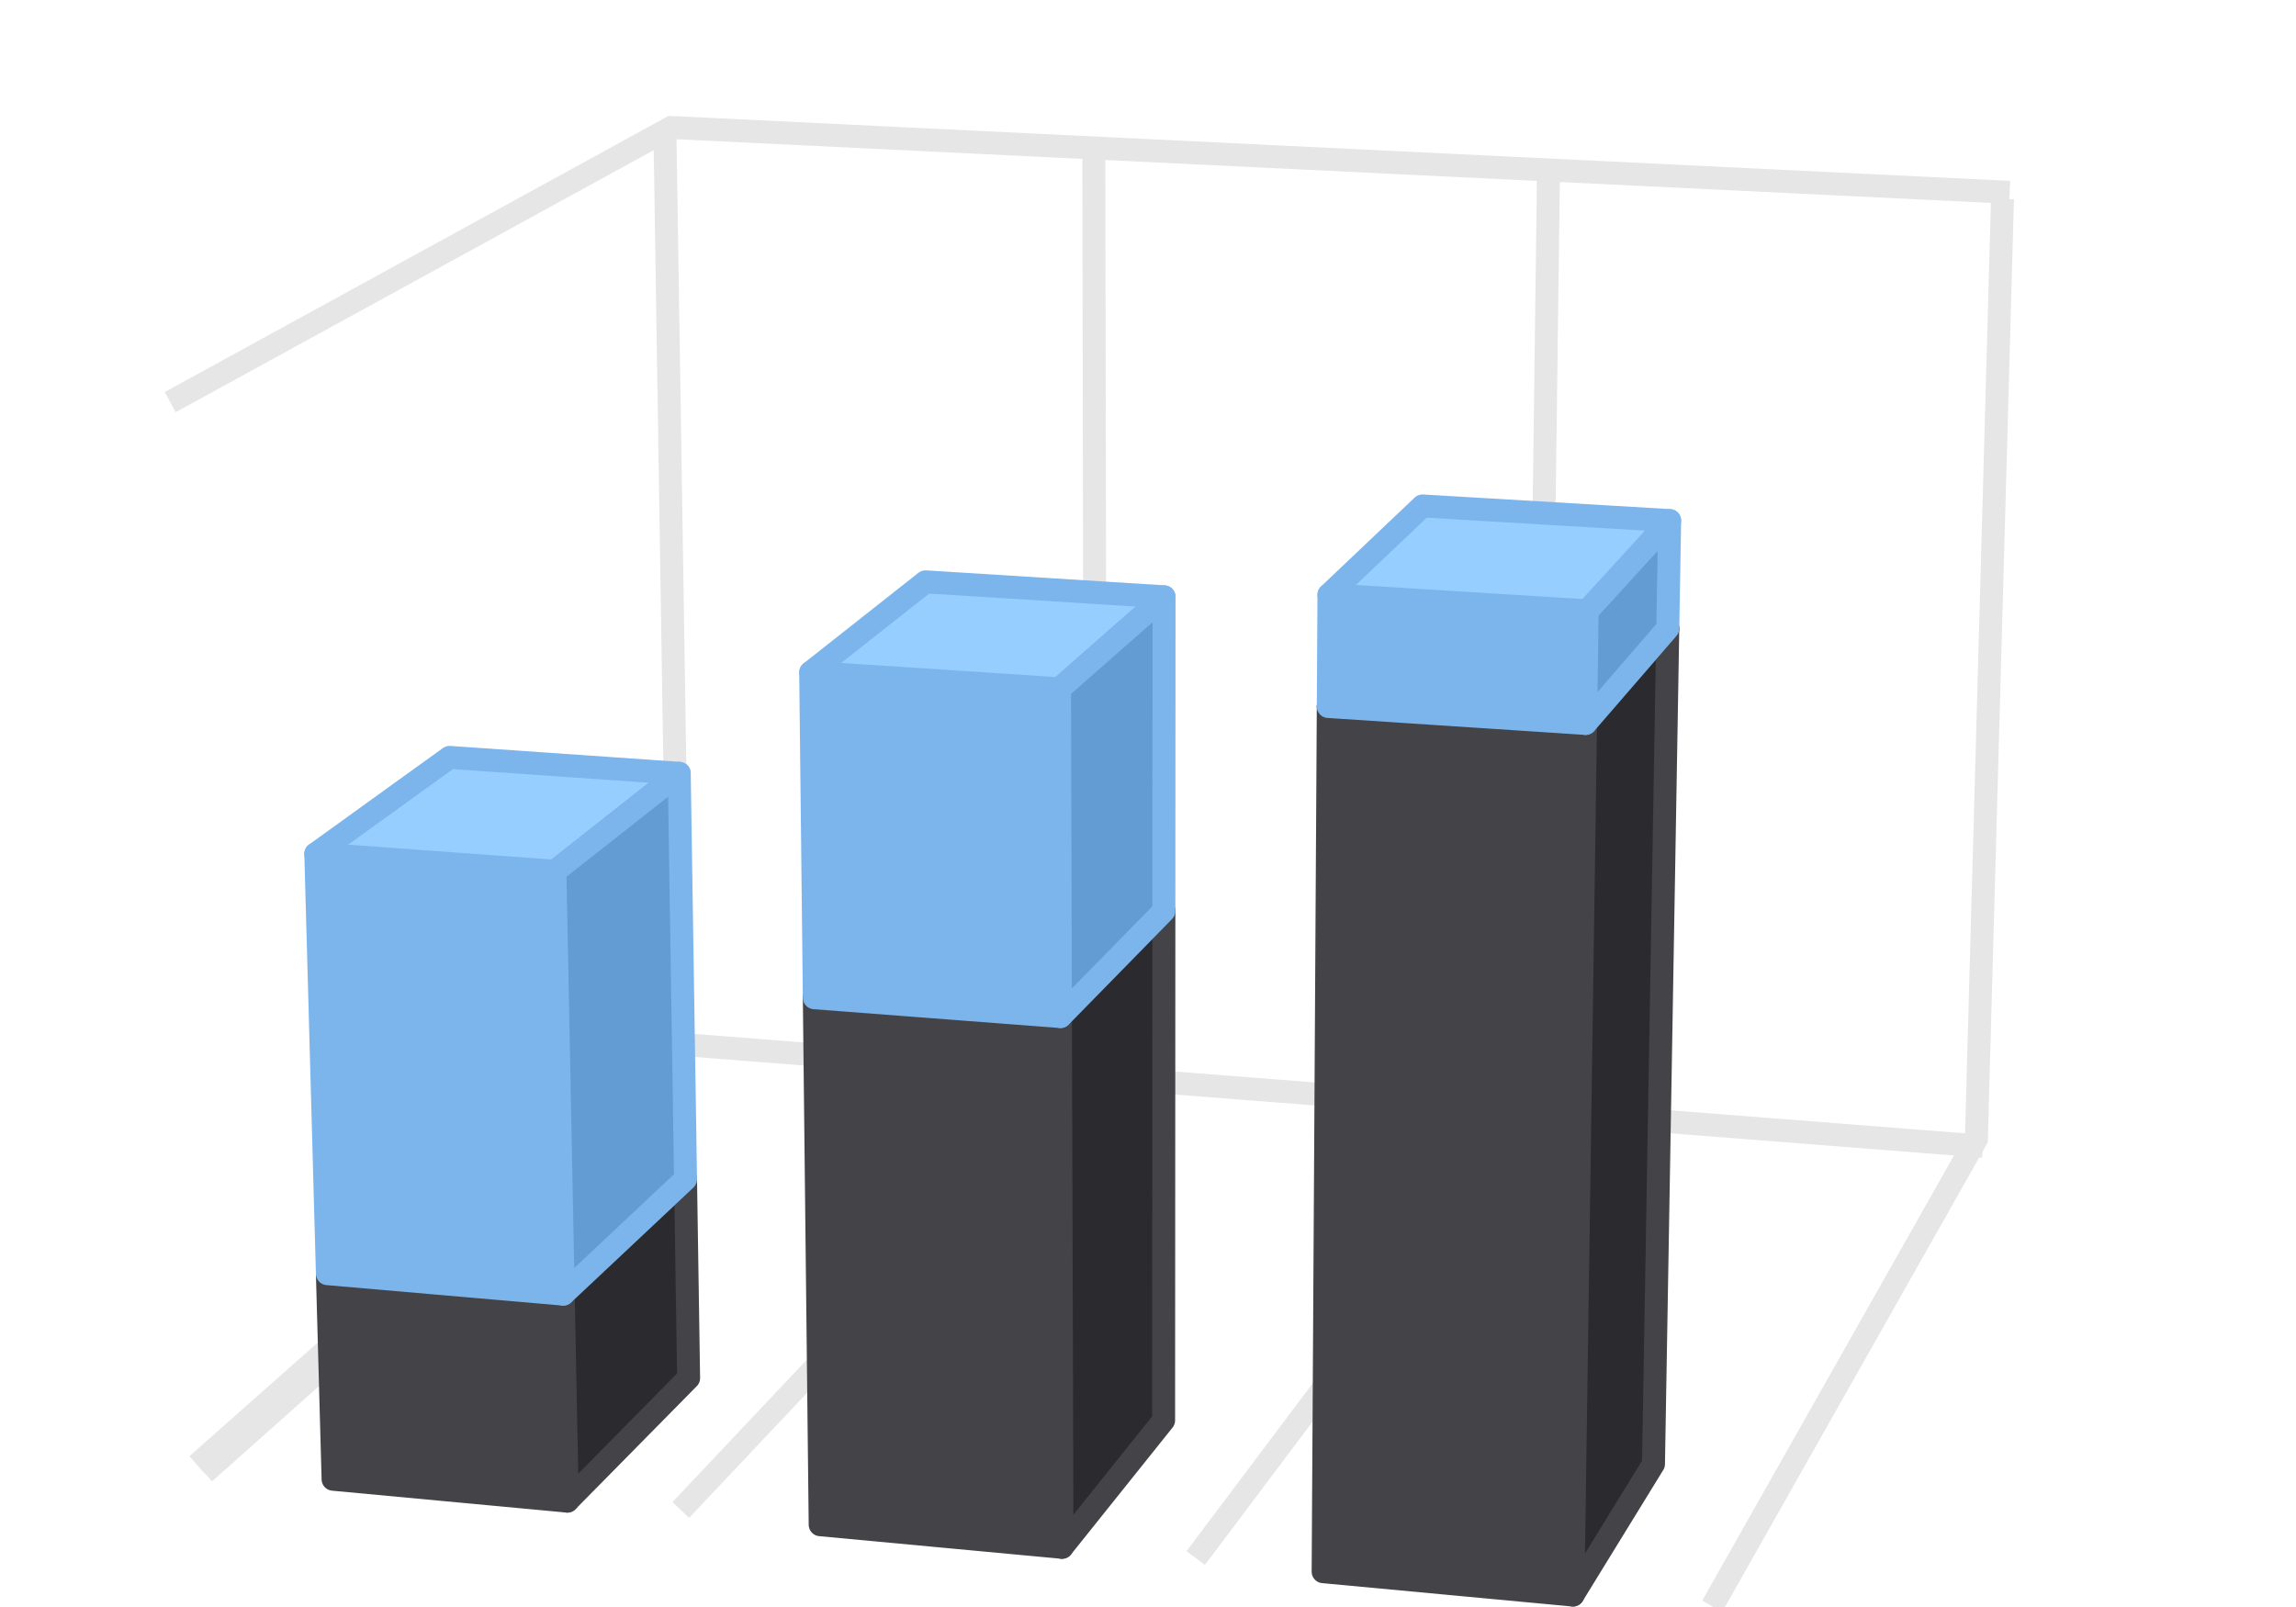 <!DOCTYPE svg PUBLIC "-//W3C//DTD SVG 1.1//EN" "http://www.w3.org/Graphics/SVG/1.1/DTD/svg11.dtd"><svg xmlns:xlink="http://www.w3.org/1999/xlink" version="1.1" class="highcharts-root" style="font-family:'lucida grande', 'lucida sans unicode', arial, helvetica, sans-serif;font-size:12px;" xmlns="http://www.w3.org/2000/svg" width="100" viewBox="0 0 100 70" height="70"><desc>Created with Highcharts 5.0.0</desc><defs><clipPath id="highcharts-5"><rect x="0" y="0" width="100" height="70" fill="none"></rect></clipPath></defs><rect fill="#ffffff" class="highcharts-background" x="0" y="0" width="100" height="70" rx="0" ry="0"></rect><rect fill="none" class="highcharts-plot-background" x="0" y="0" width="100" height="70"></rect><g stroke-linejoin="round" class="highcharts-3d-frame highcharts-3d-frame-back"><path fill="none" d="M 87.52 8.68 L 86.358 50.213 L 86.454 50.041 L 87.617 8.57 Z" class="highcharts-3d-side"></path><path fill="none" d="M 87.52 8.68 L 87.617 8.57 L 28.867 5.715 L 28.682 5.816 Z" class="highcharts-3d-top"></path><path fill="none" d="M 29.315 45.739 L 86.358 50.213 L 87.52 8.68 L 28.682 5.816 Z" class="highcharts-3d-front"></path></g><g stroke-linejoin="round" class="highcharts-3d-frame highcharts-3d-frame-side"><path fill="none" d="M 8.285 64.411 L 8.914 64.47 L 7.424 17.857 L 6.774 17.819 Z" class="highcharts-3d-front"></path><path fill="none" d="M 7.424 17.857 L 29.24 5.843 L 28.682 5.816 L 6.774 17.819 Z" class="highcharts-3d-top"></path><path fill="none" d="M 7.424 17.857 L 8.914 64.47 L 29.857 45.781 L 29.24 5.843 Z" class="highcharts-3d-side"></path></g><g stroke-linejoin="round" class="highcharts-3d-frame highcharts-3d-frame-bottom"><path fill="none" d="M 8.914 64.47 L 74.907 70.662 L 74.92 70 L 8.893 63.836 Z" class="highcharts-3d-front"></path><path fill="none" d="M 74.92 70 L 74.907 70.662 L 86.358 50.213 L 86.374 49.646 Z" class="highcharts-3d-side"></path><path fill="none" d="M 74.92 70 L 86.374 49.646 L 29.849 45.235 L 8.893 63.836 Z" class="highcharts-3d-top"></path></g><g class="highcharts-grid highcharts-xaxis-grid "><path fill="none" stroke="#e6e6e6" stroke-width="1" class="highcharts-grid-line" d="M 47.641 6.739 L 47.641 6.739 L 47.711 46.629 L 29.651 65.774" opacity="1"></path><path fill="none" stroke="#e6e6e6" stroke-width="1" class="highcharts-grid-line" d="M 67.44 7.703 L 67.44 7.703 L 66.915 48.127 L 52.077 67.868" opacity="1"></path><path fill="none" stroke="#e6e6e6" stroke-width="1" class="highcharts-grid-line" d="M 87.216 8.665 L 87.216 8.665 L 86.079 49.623 L 74.573 69.968" opacity="1"></path><path fill="none" stroke="#e6e6e6" stroke-width="1" class="highcharts-grid-line" d="M 28.961 5.83 L 28.961 5.83 L 29.578 45.214 L 8.579 63.807" opacity="1"></path></g><g class="highcharts-grid highcharts-zaxis-grid "></g><g class="highcharts-grid highcharts-yaxis-grid "><path fill="none" stroke="#e6e6e6" stroke-width="1" class="highcharts-grid-line" d="M 8.903 64.153 L 29.853 45.508 L 86.366 49.929 L 86.366 49.929" opacity="1"></path><path fill="none" stroke="#e6e6e6" stroke-width="1" class="highcharts-grid-line" d="M 7.413 17.517 L 29.236 5.553 L 87.528 8.378 L 87.528 8.378" opacity="1"></path></g><rect fill="none" class="highcharts-plot-border" x="0" y="0" width="100" height="70"></rect><g class="highcharts-axis highcharts-xaxis "><path fill="none" class="highcharts-axis-line" stroke="#ccd6eb" stroke-width="1" d="M 0 0"></path></g><g class="highcharts-axis highcharts-zaxis "><path fill="none" class="highcharts-axis-line" d="M 0 0"></path></g><g class="highcharts-axis highcharts-yaxis "><path fill="none" class="highcharts-axis-line" d="M 0 0"></path></g><g class="highcharts-series-group"><g class="highcharts-series highcharts-series-1 highcharts-column-series highcharts-color-1 " transform="translate(0,0) scale(1 1)" width="70" height="100" clip-path="url(#highcharts-5)"><g stroke-linejoin="round" class="highcharts-point highcharts-color-1" stroke="#434348" stroke-width="1"><path fill="#434348" d="M 14.507 64.435 L 24.709 65.388 L 24.531 56.371 L 14.259 55.48 Z" class="highcharts-3d-front"></path><path fill="rgb(92,92,97)" d="M 24.531 56.371 L 29.858 51.365 L 19.988 50.55 L 14.259 55.48 Z" class="highcharts-3d-top"></path><path fill="rgb(42,42,47)" d="M 24.531 56.371 L 24.709 65.388 L 29.992 60.028 L 29.858 51.365 Z" class="highcharts-3d-side"></path></g><g stroke-linejoin="round" class="highcharts-point highcharts-color-1" stroke="#434348" stroke-width="1"><path fill="#434348" d="M 35.722 66.416 L 46.255 67.4 L 46.187 44.28 L 35.467 43.461 Z" class="highcharts-3d-front"></path><path fill="rgb(92,92,97)" d="M 46.187 44.28 L 50.692 39.681 L 40.409 38.932 L 35.467 43.461 Z" class="highcharts-3d-top"></path><path fill="rgb(42,42,47)" d="M 46.187 44.28 L 46.255 67.4 L 50.68 61.87 L 50.692 39.681 Z" class="highcharts-3d-side"></path></g><g stroke-linejoin="round" class="highcharts-point highcharts-color-1" stroke="#434348" stroke-width="1"><path fill="#434348" d="M 57.628 68.462 L 68.507 69.479 L 69.056 31.513 L 57.852 30.775 Z" class="highcharts-3d-front"></path><path fill="rgb(92,92,97)" d="M 69.056 31.513 L 72.639 27.372 L 61.914 26.699 L 57.852 30.775 Z" class="highcharts-3d-top"></path><path fill="rgb(42,42,47)" d="M 69.056 31.513 L 68.507 69.479 L 72.016 63.77 L 72.639 27.372 Z" class="highcharts-3d-side"></path></g></g><g class="highcharts-markers highcharts-series-1 highcharts-column-series highcharts-color-1 " transform="translate(0,0) scale(1 1)" width="70" height="100" clip-path="none"></g><g class="highcharts-series highcharts-series-0 highcharts-column-series highcharts-color-0 " transform="translate(0,0) scale(1 1)" width="70" height="100" clip-path="url(#highcharts-5)"><g stroke-linejoin="round" class="highcharts-point highcharts-color-0" stroke="#7cb5ec" stroke-width="1"><path fill="#7cb5ec" d="M 14.259 55.48 L 24.531 56.371 L 24.169 37.951 L 13.754 37.192 Z" class="highcharts-3d-front"></path><path fill="rgb(149,206,255)" d="M 24.169 37.951 L 29.584 33.685 L 19.582 32.991 L 13.754 37.192 Z" class="highcharts-3d-top"></path><path fill="rgb(99,156,211)" d="M 24.169 37.951 L 24.531 56.371 L 29.858 51.365 L 29.584 33.685 Z" class="highcharts-3d-side"></path></g><g stroke-linejoin="round" class="highcharts-point highcharts-color-0" stroke="#7cb5ec" stroke-width="1"><path fill="#7cb5ec" d="M 35.467 43.461 L 46.187 44.28 L 46.146 30.003 L 35.309 29.29 Z" class="highcharts-3d-front"></path><path fill="rgb(149,206,255)" d="M 46.146 30.003 L 50.699 25.996 L 40.31 25.344 L 35.309 29.29 Z" class="highcharts-3d-top"></path><path fill="rgb(99,156,211)" d="M 46.146 30.003 L 46.187 44.28 L 50.692 39.681 L 50.699 25.996 Z" class="highcharts-3d-side"></path></g><g stroke-linejoin="round" class="highcharts-point highcharts-color-0" stroke="#7cb5ec" stroke-width="1"><path fill="#7cb5ec" d="M 57.852 30.775 L 69.056 31.513 L 69.127 26.608 L 57.881 25.907 Z" class="highcharts-3d-front"></path><path fill="rgb(99,156,211)" d="M 69.127 26.608 L 69.056 31.513 L 72.639 27.372 L 72.72 22.676 Z" class="highcharts-3d-side"></path><path fill="rgb(149,206,255)" d="M 69.127 26.608 L 72.72 22.676 L 61.956 22.038 L 57.881 25.907 Z" class="highcharts-3d-top"></path></g></g><g class="highcharts-markers highcharts-series-0 highcharts-column-series highcharts-color-0 " transform="translate(0,0) scale(1 1)" width="70" height="100" clip-path="none"></g></g><g class="highcharts-axis-labels highcharts-xaxis-labels "></g><g class="highcharts-axis-labels highcharts-zaxis-labels "></g><g class="highcharts-axis-labels highcharts-yaxis-labels "></g></svg>
